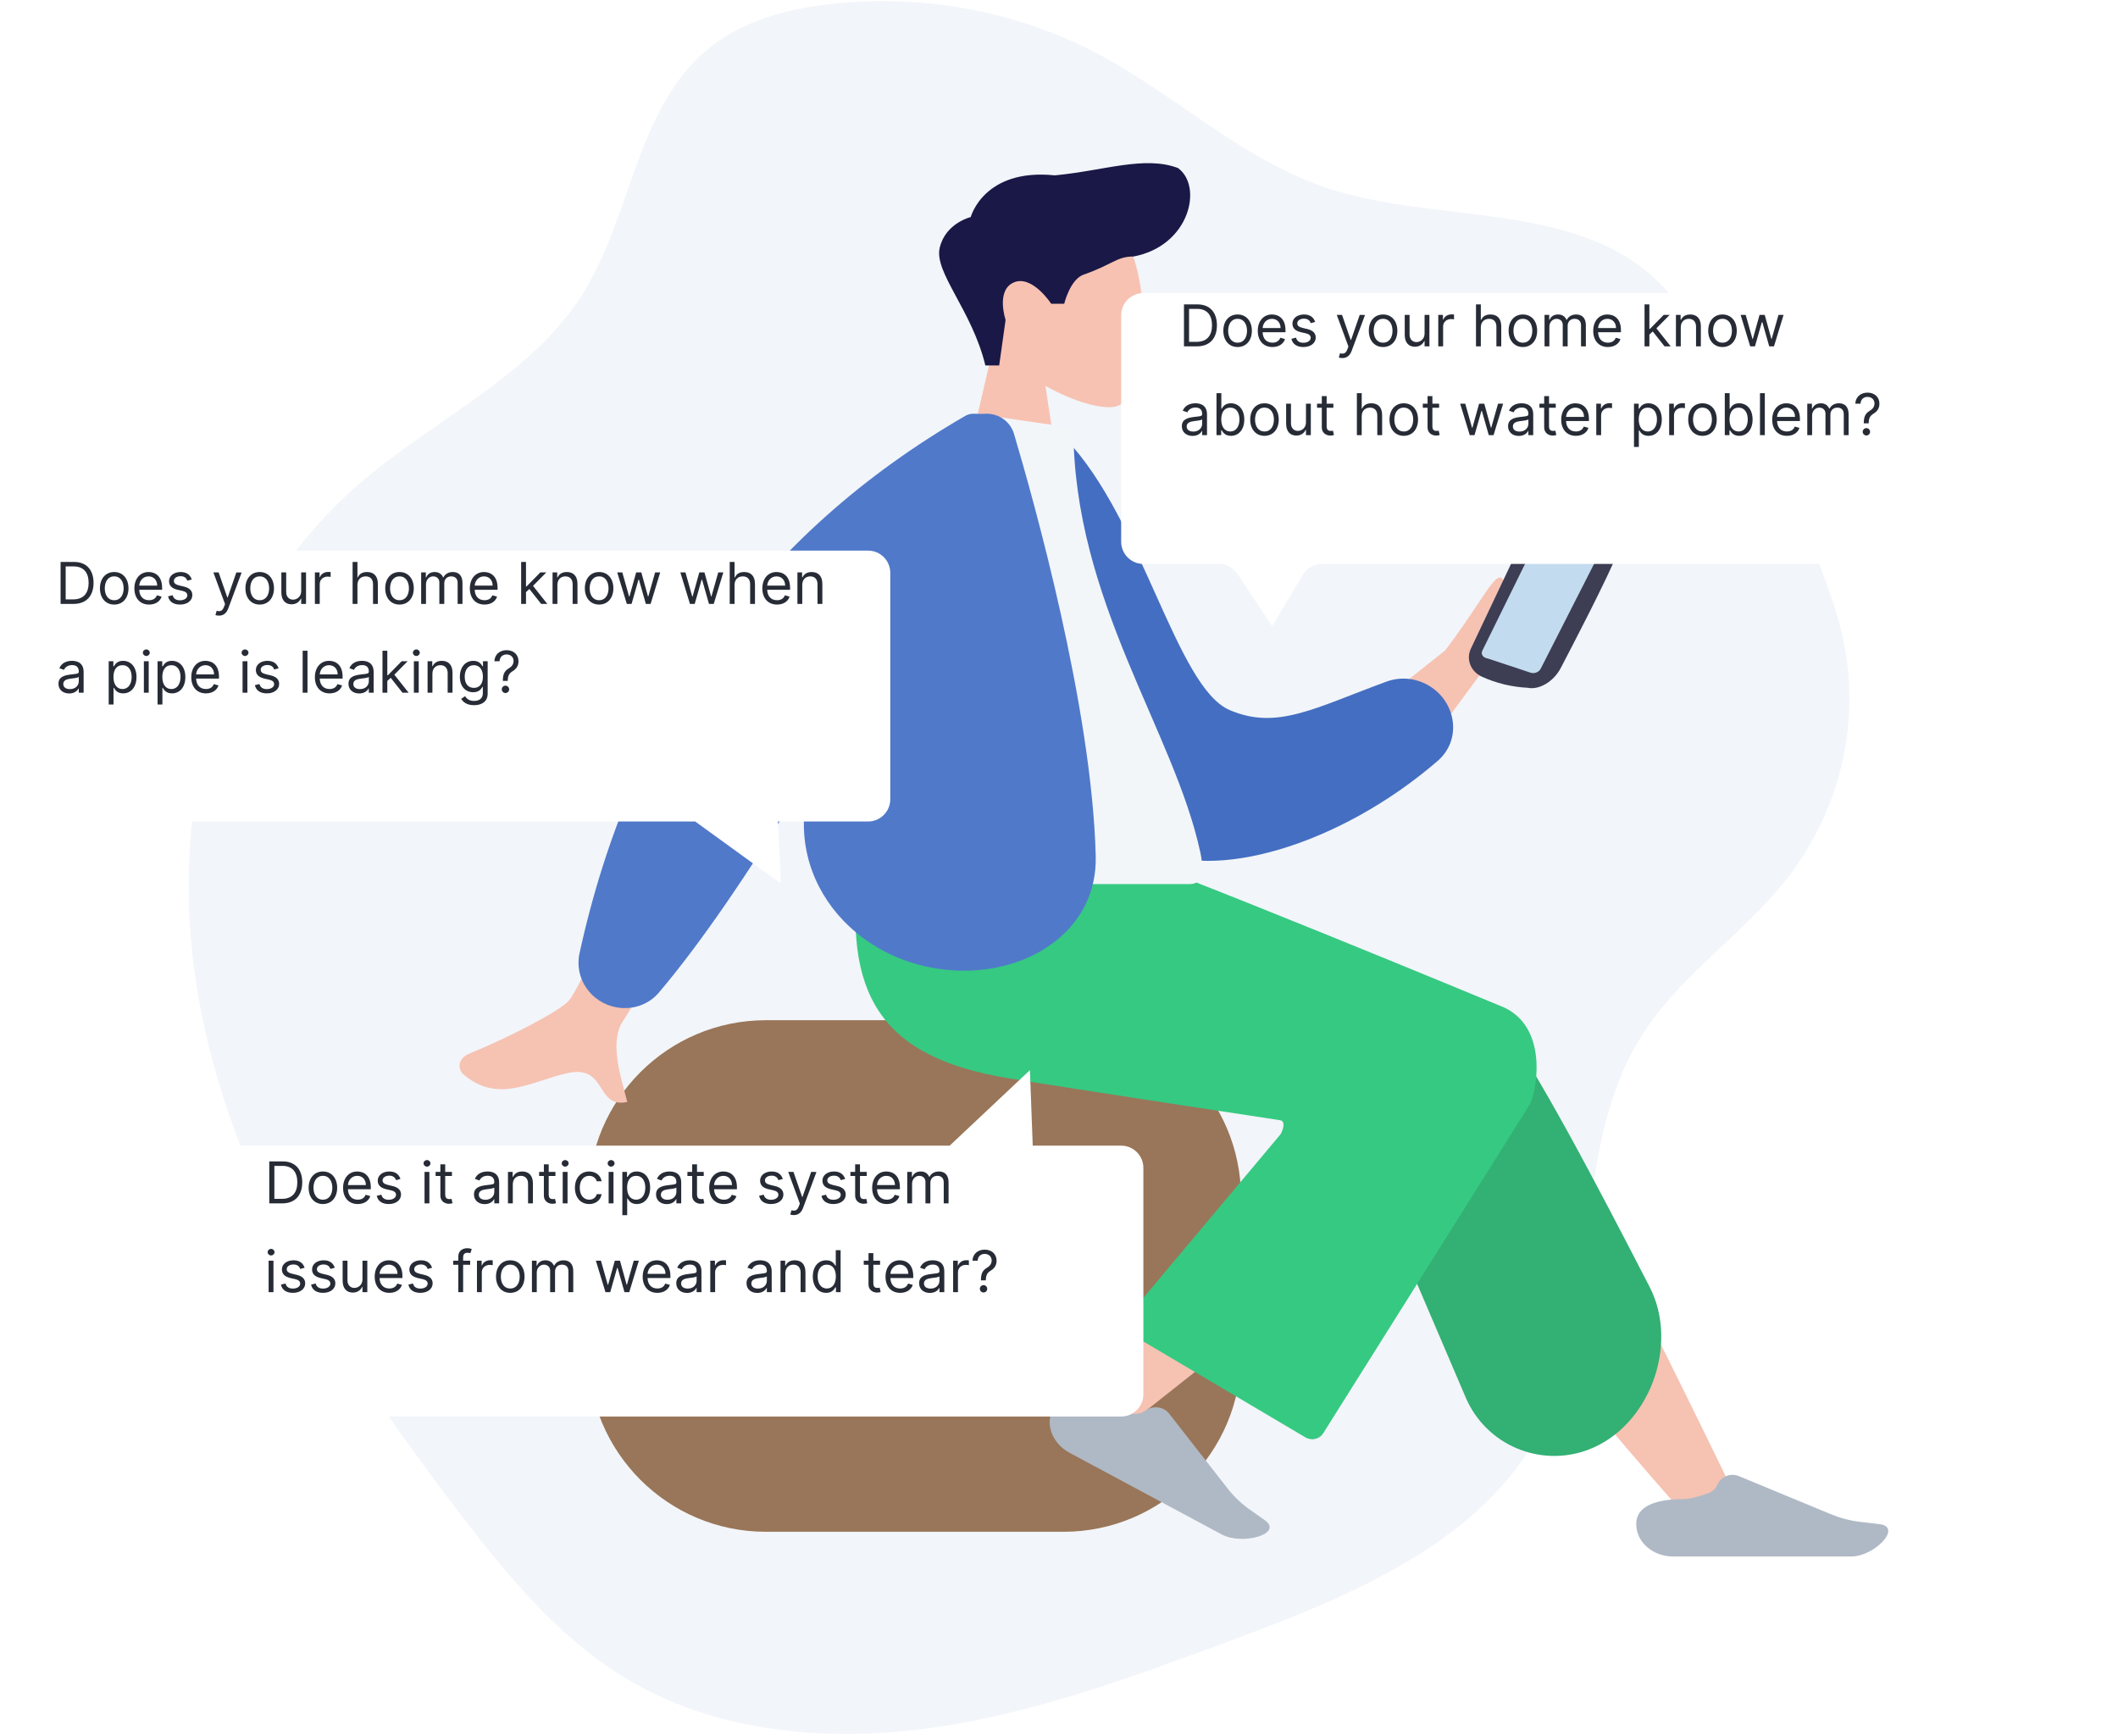 <svg width="477" height="391" viewBox="0 0 477 391" fill="none" xmlns="http://www.w3.org/2000/svg">
<g id="illustration">
<path id="Path" d="M414.215 140.3C416.897 150.15 417.222 160.42 415.168 170.39C413.113 180.37 408.729 189.81 402.322 198.04C392.756 210.12 379.12 219.14 370.627 231.85C352.272 259.3 362.125 296.77 345.289 325.04C331.216 348.69 302.062 360.31 274.991 370.28C253.734 378.1 232.264 385.98 209.731 389.13C187.198 392.28 162.965 390.28 143.44 379.41C127.338 370.48 115.508 356.31 104.582 342.16C77.723 307.34 53.448 269.44 45.2 227.32C36.952 185.21 47.24 137.97 81.061 108.83C97.525 94.64 119.09 84.85 130.707 67.01C142.898 48.29 143.068 22.16 162.019 9.12C169.013 4.3 177.707 2.06 186.337 1C207.115 -1.48 228.203 2.28 246.506 11.73C265.074 21.38 280.316 36.71 300.542 42.88C326.721 50.87 360.318 44.73 377.717 68.38C391.693 87.4 408.008 118.15 414.215 140.3Z" fill="#F2F5F9"/>
<path id="Path_2" d="M132.5 269.75C132.5 247.66 150.409 229.75 172.5 229.75H239.5C261.591 229.75 279.5 247.66 279.5 269.75V304.96C279.5 327.05 261.591 344.96 239.5 344.96H172.5C150.409 344.96 132.5 327.05 132.5 304.96V269.75Z" fill="#997659"/>
<g id="people">
<path id="Path_3" fill-rule="evenodd" clip-rule="evenodd" d="M235.435 86.89C241.911 90.52 248.274 92.27 251.26 91.55C258.75 89.76 259.438 64.3 253.643 54.27C247.849 44.23 218.058 39.86 216.557 59.74C216.036 66.64 219.154 72.8 223.762 77.83L215.5 113.61H239.5L235.435 86.89Z" fill="#F7C2B2"/>
<path id="Path_4" fill-rule="evenodd" clip-rule="evenodd" d="M221.918 82.3C218.906 69.85 210.325 61.36 211.635 55.8C212.946 50.23 218.621 48.88 218.621 48.88C218.621 48.88 221.557 37.84 237.556 39.49C248.599 38.46 257.72 34.99 265.297 37.84C270.977 41.97 267.943 55.34 255.323 57.76C251.446 57.76 250.546 59.59 244.076 61.83C240.996 62.89 239.67 68.41 239.67 68.41H236.746C236.746 68.41 232.489 61.86 228.351 63.59C224.213 65.33 226.47 72.04 226.47 72.04L225.029 82.3H221.918Z" fill="#191847"/>
<path id="Path_5" fill-rule="evenodd" clip-rule="evenodd" d="M378.659 340.31C358.943 317.94 345.603 301.36 338.638 290.56C326.713 272.07 316.953 255.62 313.873 249.34C306.528 234.35 330.782 227.33 336.271 234.32C344.579 244.9 362.322 278.19 389.5 334.2L378.659 340.31Z" fill="#F6C2B2"/>
<path id="Path_6" fill-rule="evenodd" clip-rule="evenodd" d="M357.693 326.48C346.825 330.58 334.658 325.39 330.092 314.71L301.565 247.99C293.717 232.35 331.616 222.07 337.383 229.35C345.446 239.52 360.344 268.16 371.514 289.81C378.252 302.87 371.446 321.3 357.693 326.48Z" fill="#33B074"/>
<path id="Path_7" fill-rule="evenodd" clip-rule="evenodd" d="M240.533 316.6C247.681 306.91 273.679 274.32 287.839 260.84C291.908 256.96 295.879 253.24 299.634 249.78C310.796 239.47 333.024 256.79 321.882 266.17C294.135 289.54 253.651 321.09 250.269 323.9C245.528 327.84 236.041 322.69 240.533 316.6Z" fill="#F6C2B2"/>
<path id="Path_8" fill-rule="evenodd" clip-rule="evenodd" d="M249.535 316.89C245.527 314.74 240.211 312.87 237.565 316.59C237.505 316.67 237.45 316.76 237.399 316.84C235.096 320.54 237.015 325.1 240.861 327.16C249.82 331.97 265.611 340.44 275.134 345.55C279.871 348.09 289.176 345.37 284.804 342.32C283.419 341.35 282.21 340.49 281.232 339.79C279.418 338.49 277.826 336.94 276.474 335.21L263.294 318.34C262.054 316.75 259.656 316.46 257.94 317.69C257.162 318.24 256.2 318.51 255.253 318.38C253.637 318.17 251.073 317.71 249.535 316.89Z" fill="#AFB9C5"/>
<path id="Path_9" fill-rule="evenodd" clip-rule="evenodd" d="M379.037 337.6C374.387 337.6 368.5 338.55 368.5 343.2C368.5 347.49 372.489 350.53 376.778 350.53C387.148 350.53 405.808 350.53 416.873 350.53C422.208 350.53 428.565 343.84 423.265 343.24C421.53 343.04 420.01 342.86 418.78 342.71C416.53 342.43 414.335 341.83 412.24 340.96L391.62 332.42C389.74 331.64 387.582 332.5 386.757 334.37C386.375 335.23 385.686 335.91 384.804 336.24C383.288 336.8 380.816 337.6 379.037 337.6Z" fill="#AFB9C5"/>
<path id="Path_10" fill-rule="evenodd" clip-rule="evenodd" d="M288.514 252.33C288.416 252.29 288.317 252.27 288.212 252.26C285.339 251.82 242.098 245.27 227.081 242.81C198.346 238.1 189.423 223.99 193.66 193.55C193.864 192.09 195.125 191.01 196.602 191.01H248.039C248.301 191.01 248.519 191.03 248.771 191.1C260.692 194.52 337.505 226.36 338.654 226.84C338.691 226.85 338.686 226.85 338.722 226.87C348.189 231.28 346.418 244.2 344.68 248.46C344.584 248.69 306.213 309.72 298.02 322.75C297.155 324.13 295.378 324.52 293.979 323.69L255.037 300.64C253.443 299.7 253.076 297.55 254.266 296.13L288.245 255.62C288.378 255.46 288.495 255.29 288.581 255.1C288.887 254.43 289.527 252.76 288.514 252.33Z" fill="#36C982"/>
<path id="Shape" fill-rule="evenodd" clip-rule="evenodd" d="M335.582 148.85L313.225 179.19L300.806 166.07L325.496 146.46C328.498 142.49 330.831 138.99 332.655 136.26C335.579 131.87 337.195 129.44 338.165 130.19C339.48 131.19 338.903 132.7 338.372 134.08C337.948 135.19 337.552 136.22 338.165 136.87C339.057 137.81 341.366 136.58 344.295 135.01C345.904 134.15 347.699 133.19 349.55 132.43C354.772 130.3 354.045 133.03 353.164 134.55C348.835 139.38 342.975 144.15 335.582 148.85ZM173.5 173.13L153.008 169.35C139.111 203.39 130.826 222.04 128.152 225.3C126.192 227.7 114.103 233.87 105.92 237.17C102.635 238.49 103.341 241.07 104.304 241.89C110.38 247.1 116.029 245.27 122.178 243.29C123.959 242.71 125.781 242.12 127.667 241.69C132.55 240.56 134.036 242.89 135.44 245.1C136.684 247.05 137.863 248.9 141.279 248.16C141.124 247.54 140.933 246.84 140.727 246.09C139.395 241.22 137.431 234.04 140.345 229.87C141.84 227.73 152.892 208.82 173.5 173.13Z" fill="#F6C2B2"/>
<path id="Path_11" d="M331.259 146.08C330.71 147.23 330.667 148.54 331.138 149.72C331.609 150.9 332.558 151.87 333.783 152.41C336.993 153.87 340.489 154.71 344.062 154.89C346.491 155.41 349.831 153.66 351.54 150.36C353.248 147.05 361.792 130.91 365.305 122.27C365.571 121.64 365.697 120.98 365.676 120.31C365.655 119.64 365.488 118.98 365.184 118.37C364.88 117.77 364.445 117.22 363.908 116.78C363.37 116.33 362.74 115.99 362.056 115.78L351.684 113.69C350.456 113.34 349.128 113.42 347.955 113.91C346.783 114.41 345.848 115.29 345.331 116.38L331.259 146.08Z" fill="#3D3D54"/>
<path id="Path_12" d="M362.273 120.57L346.964 150.64C346.763 150.99 346.44 151.27 346.046 151.43C345.651 151.59 345.211 151.62 344.796 151.52L335.331 148.38C334.97 148.26 334.575 148.21 334.259 148C334.101 147.9 333.971 147.77 333.877 147.61C333.783 147.45 333.729 147.28 333.719 147.1C333.708 146.92 333.742 146.74 333.817 146.58L348.167 117.42C348.367 117.07 348.691 116.79 349.085 116.63C349.479 116.47 349.92 116.44 350.335 116.54L361.336 118.92C361.526 118.95 361.706 119.03 361.863 119.13C362.019 119.24 362.147 119.37 362.237 119.53C362.327 119.69 362.377 119.87 362.384 120.05C362.39 120.23 362.352 120.41 362.273 120.57Z" fill="#C3DBEE"/>
<path id="Path_13" fill-rule="evenodd" clip-rule="evenodd" d="M229.106 103.68C229.109 100.46 231.517 97.75 234.708 97.24C236.691 96.93 238.717 97.49 240.091 98.93C257.311 116.98 264.874 154.72 276.914 159.9C287.625 164.5 296.045 159.43 312.286 153.49C315.754 152.22 319.593 152.8 322.574 154.91C328.144 158.86 329.009 166.85 323.778 171.36C301.525 190.57 272.859 198.68 259.16 190.99C235.638 177.78 229.081 132.73 229.106 103.68Z" fill="#446EC1"/>
<path id="Path_14" fill-rule="evenodd" clip-rule="evenodd" d="M191.5 199.09C191.5 199.09 243.508 199.09 268.011 199.09C271.508 199.09 270.849 194.4 270.343 192.03C264.511 164.71 241.741 135.27 241.741 96.38L219.672 93.17C201.417 120.44 195.105 154.03 191.5 199.09Z" fill="#F2F6F9"/>
<path id="Path_15" fill-rule="evenodd" clip-rule="evenodd" d="M219.222 93.17C218.584 93.17 217.953 93.34 217.401 93.65C171.291 120.34 142.329 160.68 130.516 214.67C129.275 220.35 133.107 225.81 138.82 226.85C142.38 227.5 146.039 226.3 148.379 223.54C157.579 212.69 168.453 196.91 181.004 176.19C181.419 175.51 182.521 175.99 182.303 176.76C176.026 198.93 194.094 218.6 217.131 218.6C233.044 218.6 247.168 208.69 246.771 192.78C245.936 159.31 232.728 112.37 228.37 97.72C227.556 94.98 225.046 93.17 222.193 93.17C222.047 93.17 221.902 93.17 221.758 93.18C220.92 93.24 220.062 93.17 219.222 93.17Z" fill="#5079CA"/>
</g>
<g id="text">
<g id="massage-3">
<g id="Path_16" filter="url(#filter0_d_0_826)">
<path d="M47.5 251C47.5 248.24 49.739 246 52.5 246H213.881L231.949 229L232.585 246H252.5C255.261 246 257.5 248.24 257.5 251V302C257.5 304.76 255.261 307 252.5 307H52.5C49.739 307 47.5 304.76 47.5 302V251Z" fill="white"/>
</g>
<path id="Shape_2" fill-rule="evenodd" clip-rule="evenodd" d="M96.942 261.99C96.942 262.39 96.591 262.73 96.166 262.73C95.742 262.73 95.391 262.39 95.391 261.99C95.391 261.58 95.742 261.25 96.166 261.25C96.591 261.25 96.942 261.58 96.942 261.99ZM63.562 271C66.443 271 68.068 269.21 68.068 266.25C68.068 263.32 66.443 261.55 63.692 261.55H60.645V271H63.562ZM61.79 269.98V262.56H63.618C65.834 262.56 66.96 263.96 66.96 266.25C66.96 268.56 65.834 269.98 63.489 269.98H61.79ZM75.935 267.49C75.935 269.69 74.642 271.15 72.722 271.15C70.801 271.15 69.509 269.69 69.509 267.49C69.509 265.28 70.801 263.82 72.722 263.82C74.642 263.82 75.935 265.28 75.935 267.49ZM72.722 270.17C71.263 270.17 70.598 268.91 70.598 267.49C70.598 266.07 71.263 264.8 72.722 264.8C74.18 264.8 74.845 266.07 74.845 267.49C74.845 268.91 74.18 270.17 72.722 270.17ZM80.571 271.15C78.521 271.15 77.265 269.69 77.265 267.51C77.265 265.33 78.54 263.82 80.46 263.82C81.937 263.82 83.507 264.72 83.507 267.36V267.82H78.359C78.41 269.34 79.292 270.17 80.571 270.17C81.425 270.17 82.066 269.8 82.343 269.06L83.396 269.36C83.064 270.43 82.011 271.15 80.571 271.15ZM78.359 266.88C78.433 265.78 79.214 264.8 80.46 264.8C81.642 264.8 82.399 265.68 82.399 266.88H78.359ZM87.676 263.82C89.079 263.82 89.845 264.49 90.187 265.5L89.208 265.77C89.019 265.28 88.627 264.76 87.676 264.76C86.808 264.76 86.161 265.2 86.161 265.81C86.161 266.36 86.54 266.64 87.38 266.85L88.433 267.1C89.698 267.41 90.316 268.04 90.316 269.02C90.316 270.25 89.194 271.15 87.546 271.15C86.097 271.15 85.104 270.51 84.85 269.3L85.884 269.04C86.078 269.8 86.637 270.19 87.528 270.19C88.543 270.19 89.19 269.69 89.19 269.08C89.19 268.59 88.853 268.25 88.137 268.08L86.955 267.81C85.653 267.5 85.072 266.85 85.072 265.87C85.072 264.67 86.18 263.82 87.676 263.82ZM95.612 271H96.702V263.91H95.612V271ZM101.781 263.91H100.267V262.21H99.177V263.91H98.106V264.83H99.177V269.26C99.177 270.5 100.175 271.09 101.098 271.09C101.504 271.09 101.763 271.02 101.91 270.96L101.689 269.98L101.657 269.987C101.564 270.008 101.423 270.04 101.209 270.04C100.729 270.04 100.267 269.89 100.267 268.97V264.83H101.781V263.91ZM111.268 270.04C111.046 270.5 110.4 271.17 109.163 271.17C107.815 271.17 106.744 270.37 106.744 268.99C106.744 267.36 108.18 267.07 109.495 266.9C109.718 266.871 109.919 266.848 110.099 266.827L110.099 266.827C110.957 266.73 111.323 266.688 111.323 266.25V266.22C111.323 265.31 110.829 264.78 109.828 264.78C108.789 264.78 108.221 265.33 107.981 265.85L106.947 265.48C107.501 264.19 108.72 263.82 109.791 263.82C110.696 263.82 112.413 264.08 112.413 266.33V271H111.323V270.04H111.268ZM109.329 270.19C108.461 270.19 107.833 269.8 107.833 269.04C107.833 268.21 108.59 267.95 109.44 267.84L109.466 267.837C109.946 267.785 111.142 267.656 111.323 267.44V268.43C111.323 269.32 110.622 270.19 109.329 270.19ZM117.301 264.8C116.257 264.8 115.491 265.5 115.491 266.73V271H114.401V263.91H115.454V265.02H115.546C115.879 264.3 116.544 263.82 117.615 263.82C119.05 263.82 120.015 264.68 120.015 266.49V271H118.926V266.57C118.926 265.46 118.312 264.8 117.301 264.8ZM125.09 263.91H123.576V262.21H122.486V263.91H121.415V264.83H122.486V269.26C122.486 270.5 123.483 271.09 124.407 271.09C124.813 271.09 125.071 271.02 125.219 270.96L124.997 269.98L124.965 269.987C124.872 270.008 124.731 270.04 124.517 270.04C124.037 270.04 123.576 269.89 123.576 268.97V264.83H125.09V263.91ZM127.818 271H126.729V263.91H127.818V271ZM127.283 262.73C127.707 262.73 128.058 262.39 128.058 261.99C128.058 261.58 127.707 261.25 127.283 261.25C126.858 261.25 126.507 261.58 126.507 261.99C126.507 262.39 126.858 262.73 127.283 262.73ZM135.483 268.93C135.298 270.19 134.264 271.15 132.694 271.15C130.7 271.15 129.481 269.62 129.481 267.49C129.481 265.33 130.755 263.82 132.676 263.82C134.172 263.82 135.298 264.7 135.483 266.03H134.393C134.227 265.39 133.654 264.8 132.694 264.8C131.42 264.8 130.571 265.85 130.571 267.45C130.571 269.1 131.402 270.17 132.694 270.17C133.544 270.17 134.19 269.71 134.393 268.93H135.483ZM137.075 271H138.165V263.91H137.075V271ZM138.405 261.99C138.405 262.39 138.054 262.73 137.629 262.73C137.205 262.73 136.854 262.39 136.854 261.99C136.854 261.58 137.205 261.25 137.629 261.25C138.054 261.25 138.405 261.58 138.405 261.99ZM140.16 273.66H141.25V269.91H141.342L141.371 269.958C141.62 270.366 142.098 271.15 143.41 271.15C145.183 271.15 146.42 269.73 146.42 267.47C146.42 265.24 145.183 263.82 143.392 263.82C142.107 263.82 141.648 264.552 141.397 264.953C141.377 264.984 141.359 265.013 141.342 265.04H141.213V263.91H140.16V273.66ZM143.263 264.8C141.933 264.8 141.231 265.87 141.231 267.45C141.231 269.06 141.951 270.17 143.263 270.17C144.629 270.17 145.331 268.97 145.331 267.45C145.331 265.96 144.647 264.8 143.263 264.8ZM150.169 271.17C151.406 271.17 152.052 270.5 152.274 270.04H152.329V271H153.419V266.33C153.419 264.08 151.701 263.82 150.797 263.82C149.726 263.82 148.507 264.19 147.953 265.48L148.987 265.85C149.227 265.33 149.795 264.78 150.834 264.78C151.835 264.78 152.329 265.31 152.329 266.22V266.25C152.329 266.688 151.963 266.73 151.105 266.827L151.105 266.827C150.925 266.848 150.724 266.871 150.501 266.9C149.185 267.07 147.75 267.36 147.75 268.99C147.75 270.37 148.821 271.17 150.169 271.17ZM148.839 269.04C148.839 269.8 149.467 270.19 150.335 270.19C151.628 270.19 152.329 269.32 152.329 268.43V267.44C152.149 267.656 150.956 267.785 150.474 267.837L150.446 267.84C149.596 267.95 148.839 268.21 148.839 269.04ZM158.491 263.91H156.977V262.21H155.887V263.91H154.816V264.83H155.887V269.26C155.887 270.5 156.885 271.09 157.808 271.09C158.214 271.09 158.473 271.02 158.62 270.96L158.399 269.98L158.365 269.988C158.271 270.009 158.132 270.04 157.919 270.04C157.439 270.04 156.977 269.89 156.977 268.97V264.83H158.491V263.91ZM163.027 271.15C160.977 271.15 159.721 269.69 159.721 267.51C159.721 265.33 160.996 263.82 162.916 263.82C164.393 263.82 165.963 264.72 165.963 267.36V267.82H160.816C160.866 269.34 161.748 270.17 163.027 270.17C163.881 270.17 164.523 269.8 164.8 269.06L165.852 269.36C165.52 270.43 164.467 271.15 163.027 271.15ZM160.816 266.88C160.889 265.78 161.67 264.8 162.916 264.8C164.098 264.8 164.855 265.68 164.855 266.88H160.816ZM173.788 263.82C175.191 263.82 175.958 264.49 176.299 265.5L175.32 265.77C175.131 265.28 174.739 264.76 173.788 264.76C172.92 264.76 172.274 265.2 172.274 265.81C172.274 266.36 172.652 266.64 173.492 266.85L174.545 267.1C175.81 267.41 176.428 268.04 176.428 269.02C176.428 270.25 175.307 271.15 173.659 271.15C172.209 271.15 171.216 270.51 170.963 269.3L171.997 269.04C172.191 269.8 172.749 270.19 173.64 270.19C174.656 270.19 175.302 269.69 175.302 269.08C175.302 268.59 174.965 268.25 174.249 268.08L173.068 267.81C171.766 267.5 171.184 266.85 171.184 265.87C171.184 264.67 172.292 263.82 173.788 263.82ZM178.77 273.64C179.753 273.64 180.451 273.12 180.857 272.03L183.876 263.93L182.685 263.91L180.728 269.56H180.654L178.696 263.91H177.514L180.137 271.04L179.934 271.59C179.546 272.65 179.047 272.75 178.253 272.55L177.976 273.51C178.087 273.57 178.401 273.64 178.77 273.64ZM187.829 263.82C189.232 263.82 189.999 264.49 190.34 265.5L189.362 265.77C189.172 265.28 188.78 264.76 187.829 264.76C186.961 264.76 186.315 265.2 186.315 265.81C186.315 266.36 186.693 266.64 187.533 266.85L188.586 267.1C189.851 267.41 190.469 268.04 190.469 269.02C190.469 270.25 189.348 271.15 187.7 271.15C186.25 271.15 185.257 270.51 185.004 269.3L186.038 269.04C186.232 269.8 186.79 270.19 187.681 270.19C188.697 270.19 189.343 269.69 189.343 269.08C189.343 268.59 189.006 268.25 188.29 268.08L187.109 267.81C185.807 267.5 185.225 266.85 185.225 265.87C185.225 264.67 186.333 263.82 187.829 263.82ZM195.193 263.91H193.679V262.21H192.59V263.91H191.519V264.83H192.59V269.26C192.59 270.5 193.587 271.09 194.51 271.09C194.916 271.09 195.175 271.02 195.323 270.96L195.101 269.98L195.069 269.987C194.976 270.008 194.835 270.04 194.621 270.04C194.141 270.04 193.679 269.89 193.679 268.97V264.83H195.193V263.91ZM202.554 269.36C202.222 270.43 201.169 271.15 199.729 271.15C197.679 271.15 196.424 269.69 196.424 267.51C196.424 265.33 197.698 263.82 199.618 263.82C201.095 263.82 202.665 264.72 202.665 267.36V267.82H197.518C197.568 269.34 198.45 270.17 199.729 270.17C200.583 270.17 201.225 269.8 201.502 269.06L202.554 269.36ZM197.518 266.88C197.592 265.78 198.372 264.8 199.618 264.8C200.8 264.8 201.557 265.68 201.557 266.88H197.518ZM205.412 271H204.322V263.91H205.375V265.02H205.467C205.763 264.26 206.446 263.82 207.369 263.82C208.302 263.82 208.92 264.26 209.271 265.02H209.345C209.71 264.28 210.453 263.82 211.469 263.82C212.734 263.82 213.629 264.59 213.629 266.25V271H212.54V266.25C212.54 265.21 211.875 264.8 211.099 264.8C210.102 264.8 209.53 265.47 209.53 266.38V271H208.422V266.14C208.422 265.34 207.845 264.8 207.018 264.8C206.169 264.8 205.412 265.53 205.412 266.57V271ZM60.497 291H61.587V283.91H60.497V291ZM61.827 281.99C61.827 282.39 61.476 282.73 61.051 282.73C60.626 282.73 60.276 282.39 60.276 281.99C60.276 281.58 60.626 281.25 61.051 281.25C61.476 281.25 61.827 281.58 61.827 281.99ZM68.605 285.5C68.263 284.49 67.497 283.82 66.093 283.82C64.598 283.82 63.49 284.67 63.49 285.87C63.49 286.85 64.071 287.5 65.373 287.81L66.555 288.08C67.271 288.25 67.608 288.59 67.608 289.08C67.608 289.69 66.961 290.19 65.946 290.19C65.055 290.19 64.496 289.8 64.302 289.04L63.268 289.3C63.522 290.51 64.515 291.15 65.964 291.15C67.612 291.15 68.734 290.25 68.734 289.02C68.734 288.04 68.116 287.41 66.851 287.1L65.798 286.85C64.958 286.64 64.579 286.36 64.579 285.81C64.579 285.2 65.226 284.76 66.093 284.76C67.044 284.76 67.437 285.28 67.626 285.77L68.605 285.5ZM72.885 283.82C74.289 283.82 75.055 284.49 75.397 285.5L74.418 285.77C74.229 285.28 73.836 284.76 72.885 284.76C72.018 284.76 71.371 285.2 71.371 285.81C71.371 286.36 71.75 286.64 72.59 286.85L73.643 287.1C74.907 287.41 75.526 288.04 75.526 289.02C75.526 290.25 74.404 291.15 72.756 291.15C71.307 291.15 70.314 290.51 70.06 289.3L71.094 289.04C71.288 289.8 71.847 290.19 72.738 290.19C73.753 290.19 74.4 289.69 74.4 289.08C74.4 288.59 74.063 288.25 73.347 288.08L72.165 287.81C70.863 287.5 70.282 286.85 70.282 285.87C70.282 284.67 71.39 283.82 72.885 283.82ZM81.635 288.1C81.635 289.43 80.619 290.04 79.807 290.04C78.902 290.04 78.256 289.38 78.256 288.34V283.91H77.166V288.41C77.166 290.22 78.126 291.09 79.456 291.09C80.527 291.09 81.229 290.52 81.561 289.8H81.635V291H82.724V283.91H81.635V288.1ZM90.518 289.36C90.186 290.43 89.133 291.15 87.693 291.15C85.643 291.15 84.387 289.69 84.387 287.51C84.387 285.33 85.662 283.82 87.582 283.82C89.059 283.82 90.629 284.72 90.629 287.36V287.82H85.482C85.532 289.34 86.414 290.17 87.693 290.17C88.547 290.17 89.189 289.8 89.466 289.06L90.518 289.36ZM85.482 286.88C85.555 285.78 86.336 284.8 87.582 284.8C88.764 284.8 89.521 285.68 89.521 286.88H85.482ZM94.798 283.82C96.201 283.82 96.967 284.49 97.309 285.5L96.33 285.77C96.141 285.28 95.749 284.76 94.798 284.76C93.93 284.76 93.283 285.2 93.283 285.81C93.283 286.36 93.662 286.64 94.502 286.85L95.555 287.1C96.82 287.41 97.438 288.04 97.438 289.02C97.438 290.25 96.316 291.15 94.668 291.15C93.219 291.15 92.226 290.51 91.972 289.3L93.006 289.04C93.2 289.8 93.759 290.19 94.65 290.19C95.665 290.19 96.312 289.69 96.312 289.08C96.312 288.59 95.975 288.25 95.259 288.08L94.077 287.81C92.776 287.5 92.194 286.85 92.194 285.87C92.194 284.67 93.302 283.82 94.798 283.82ZM105.892 283.91H104.304V283.19C104.304 282.49 104.6 282.12 105.32 282.12C105.625 282.12 105.807 282.186 105.919 282.226L105.929 282.23L106.243 281.29C106.077 281.21 105.744 281.1 105.209 281.1C104.193 281.1 103.215 281.71 103.215 282.93V283.91H102.07V284.83H103.215V291H104.304V284.83H105.892V283.91ZM108.509 291H107.419V283.91H108.472V284.98H108.545C108.804 284.28 109.543 283.8 110.392 283.8C110.554 283.8 110.84 283.81 110.964 283.82V284.92C110.951 284.918 110.932 284.915 110.907 284.911C110.787 284.891 110.541 284.85 110.3 284.85C109.266 284.85 108.509 285.55 108.509 286.51V291ZM114.921 291.15C116.841 291.15 118.134 289.69 118.134 287.49C118.134 285.28 116.841 283.82 114.921 283.82C113 283.82 111.708 285.28 111.708 287.49C111.708 289.69 113 291.15 114.921 291.15ZM112.797 287.49C112.797 288.91 113.462 290.17 114.921 290.17C116.38 290.17 117.044 288.91 117.044 287.49C117.044 286.07 116.38 284.8 114.921 284.8C113.462 284.8 112.797 286.07 112.797 287.49ZM119.797 291H120.886V286.57C120.886 285.53 121.644 284.8 122.493 284.8C123.319 284.8 123.896 285.34 123.896 286.14V291H125.004V286.38C125.004 285.47 125.577 284.8 126.574 284.8C127.35 284.8 128.014 285.21 128.014 286.25V291H129.104V286.25C129.104 284.59 128.208 283.82 126.943 283.82C125.928 283.82 125.184 284.28 124.82 285.02H124.746C124.395 284.26 123.776 283.82 122.844 283.82C121.921 283.82 121.237 284.26 120.942 285.02H120.85V283.91H119.797V291ZM137.43 291H136.359L134.198 283.91H135.343L136.876 289.34H136.949L138.464 283.91H139.627L141.123 289.32H141.197L142.729 283.91H143.874L141.714 291H140.643L139.092 285.55H138.981L137.43 291ZM148.046 291.15C149.487 291.15 150.539 290.43 150.872 289.36L149.819 289.06C149.542 289.8 148.9 290.17 148.046 290.17C146.768 290.17 145.886 289.34 145.835 287.82H150.982V287.36C150.982 284.72 149.413 283.82 147.936 283.82C146.015 283.82 144.741 285.33 144.741 287.51C144.741 289.69 145.997 291.15 148.046 291.15ZM147.936 284.8C146.689 284.8 145.909 285.78 145.835 286.88H149.874C149.874 285.68 149.117 284.8 147.936 284.8ZM154.726 291.17C155.964 291.17 156.61 290.5 156.831 290.04H156.887V291H157.976V286.33C157.976 284.08 156.259 283.82 155.354 283.82C154.283 283.82 153.064 284.19 152.51 285.48L153.545 285.85C153.785 285.33 154.352 284.78 155.391 284.78C156.393 284.78 156.887 285.31 156.887 286.22V286.25C156.887 286.688 156.52 286.73 155.663 286.827L155.663 286.827L155.662 286.827C155.483 286.848 155.282 286.871 155.059 286.9C153.743 287.07 152.307 287.36 152.307 288.99C152.307 290.37 153.378 291.17 154.726 291.17ZM153.397 289.04C153.397 289.8 154.025 290.19 154.893 290.19C156.185 290.19 156.887 289.32 156.887 288.43V287.44C156.705 287.656 155.509 287.785 155.029 287.837L155.003 287.84C154.154 287.95 153.397 288.21 153.397 289.04ZM159.965 291H161.054V286.51C161.054 285.55 161.812 284.85 162.846 284.85C163.086 284.85 163.333 284.891 163.453 284.911C163.478 284.915 163.497 284.918 163.51 284.92V283.82C163.386 283.81 163.1 283.8 162.938 283.8C162.089 283.8 161.35 284.28 161.091 284.98H161.017V283.91H159.965V291ZM172.65 290.04C172.428 290.5 171.782 291.17 170.545 291.17C169.197 291.17 168.126 290.37 168.126 288.99C168.126 287.36 169.561 287.07 170.877 286.9C171.101 286.871 171.301 286.848 171.481 286.827C172.339 286.73 172.705 286.688 172.705 286.25V286.22C172.705 285.31 172.211 284.78 171.21 284.78C170.171 284.78 169.603 285.33 169.363 285.85L168.329 285.48C168.883 284.19 170.102 283.82 171.173 283.82C172.077 283.82 173.795 284.08 173.795 286.33V291H172.705V290.04H172.65ZM170.711 290.19C169.843 290.19 169.215 289.8 169.215 289.04C169.215 288.21 169.972 287.95 170.822 287.84L170.85 287.837C171.332 287.785 172.525 287.656 172.705 287.44V288.43C172.705 289.32 172.004 290.19 170.711 290.19ZM178.682 284.8C177.639 284.8 176.873 285.5 176.873 286.73V291H175.783V283.91H176.836V285.02H176.928C177.261 284.3 177.925 283.82 178.996 283.82C180.432 283.82 181.397 284.68 181.397 286.49V291H180.307V286.57C180.307 285.46 179.693 284.8 178.682 284.8ZM186.065 291.15C187.376 291.15 187.853 290.369 188.103 289.96L188.134 289.91H188.263V291H189.315V281.55H188.226V285.04H188.134C188.116 285.013 188.098 284.983 188.078 284.951C187.826 284.55 187.367 283.82 186.084 283.82C184.293 283.82 183.055 285.24 183.055 287.47C183.055 289.73 184.293 291.15 186.065 291.15ZM184.145 287.45C184.145 288.97 184.847 290.17 186.213 290.17C187.524 290.17 188.244 289.06 188.244 287.45C188.244 285.87 187.543 284.8 186.213 284.8C184.828 284.8 184.145 285.96 184.145 287.45ZM198.202 283.91H196.688V282.21H195.598V283.91H194.527V284.83H195.598V289.26C195.598 290.5 196.596 291.09 197.519 291.09C197.925 291.09 198.184 291.02 198.331 290.96L198.11 289.98L198.076 289.988C197.982 290.009 197.843 290.04 197.63 290.04C197.15 290.04 196.688 289.89 196.688 288.97V284.83H198.202V283.91ZM205.563 289.36C205.231 290.43 204.178 291.15 202.738 291.15C200.688 291.15 199.432 289.69 199.432 287.51C199.432 285.33 200.706 283.82 202.627 283.82C204.104 283.82 205.674 284.72 205.674 287.36V287.82H200.526C200.577 289.34 201.459 290.17 202.738 290.17C203.592 290.17 204.233 289.8 204.51 289.06L205.563 289.36ZM200.526 286.88C200.6 285.78 201.381 284.8 202.627 284.8C203.809 284.8 204.566 285.68 204.566 286.88H200.526ZM211.523 290.04C211.301 290.5 210.655 291.17 209.418 291.17C208.07 291.17 206.999 290.37 206.999 288.99C206.999 287.36 208.434 287.07 209.75 286.9C209.974 286.871 210.174 286.848 210.354 286.827C211.212 286.73 211.578 286.688 211.578 286.25V286.22C211.578 285.31 211.084 284.78 210.083 284.78C209.044 284.78 208.476 285.33 208.236 285.85L207.202 285.48C207.756 284.19 208.975 283.82 210.046 283.82C210.95 283.82 212.668 284.08 212.668 286.33V291H211.578V290.04H211.523ZM209.584 290.19C208.716 290.19 208.088 289.8 208.088 289.04C208.088 288.21 208.845 287.95 209.695 287.84L209.723 287.837C210.205 287.785 211.398 287.656 211.578 287.44V288.43C211.578 289.32 210.877 290.19 209.584 290.19ZM215.746 291H214.656V283.91H215.709V284.98H215.783C216.041 284.28 216.78 283.8 217.629 283.8C217.791 283.8 218.077 283.81 218.202 283.82V284.92C218.189 284.918 218.169 284.915 218.143 284.911C218.022 284.891 217.776 284.85 217.537 284.85C216.503 284.85 215.746 285.55 215.746 286.51V291ZM220.915 288.34H222.023V288.29C222.042 287.14 222.337 286.64 223.15 286.13C223.962 285.64 224.442 284.93 224.442 283.91C224.442 282.47 223.39 281.42 221.765 281.42C220.269 281.42 219.082 282.34 219.013 283.91H220.176C220.246 282.82 221.007 282.38 221.765 282.38C222.632 282.38 223.334 282.95 223.334 283.85C223.334 284.59 222.914 285.11 222.374 285.44C221.469 285.99 220.929 286.53 220.915 288.29V288.34ZM222.337 290.24C222.337 290.7 221.963 291.07 221.506 291.07C221.049 291.07 220.675 290.7 220.675 290.24C220.675 289.79 221.049 289.41 221.506 289.41C221.963 289.41 222.337 289.79 222.337 290.24Z" fill="#262B35"/>
</g>
<g id="massage-1">
<g id="Path_17" filter="url(#filter1_d_0_826)">
<path d="M0.5 117C0.5 114.24 2.739 112 5.5 112H195.5C198.261 112 200.5 114.24 200.5 117V168C200.5 170.76 198.261 173 195.5 173H175.201L175.884 187L156.567 173H5.5C2.739 173 0.5 170.76 0.5 168V117Z" fill="white"/>
</g>
<path id="Shape_3" fill-rule="evenodd" clip-rule="evenodd" d="M21.068 131.25C21.068 134.21 19.443 136 16.562 136H13.645V126.55H16.692C19.443 126.55 21.068 128.32 21.068 131.25ZM14.79 127.56V134.98H16.489C18.834 134.98 19.96 133.56 19.96 131.25C19.96 128.96 18.834 127.56 16.618 127.56H14.79ZM25.722 136.15C27.642 136.15 28.935 134.69 28.935 132.49C28.935 130.28 27.642 128.82 25.722 128.82C23.801 128.82 22.509 130.28 22.509 132.49C22.509 134.69 23.801 136.15 25.722 136.15ZM23.598 132.49C23.598 133.91 24.263 135.17 25.722 135.17C27.18 135.17 27.845 133.91 27.845 132.49C27.845 131.07 27.18 129.8 25.722 129.8C24.263 129.8 23.598 131.07 23.598 132.49ZM30.265 132.51C30.265 134.69 31.521 136.15 33.571 136.15C35.011 136.15 36.064 135.43 36.396 134.36L35.343 134.06C35.066 134.8 34.425 135.17 33.571 135.17C32.292 135.17 31.41 134.34 31.359 132.82H36.507V132.36C36.507 129.72 34.937 128.82 33.46 128.82C31.54 128.82 30.265 130.33 30.265 132.51ZM33.46 129.8C32.214 129.8 31.433 130.78 31.359 131.88H35.399C35.399 130.68 34.642 129.8 33.46 129.8ZM43.187 130.5C42.845 129.49 42.079 128.82 40.676 128.82C39.18 128.82 38.072 129.67 38.072 130.87C38.072 131.85 38.653 132.5 39.955 132.81L41.137 133.08C41.853 133.25 42.19 133.59 42.19 134.08C42.19 134.69 41.543 135.19 40.528 135.19C39.637 135.19 39.078 134.8 38.884 134.04L37.85 134.3C38.104 135.51 39.097 136.15 40.546 136.15C42.194 136.15 43.316 135.25 43.316 134.02C43.316 133.04 42.698 132.41 41.433 132.1L40.38 131.85C39.54 131.64 39.161 131.36 39.161 130.81C39.161 130.2 39.808 129.76 40.676 129.76C41.627 129.76 42.019 130.28 42.208 130.77L43.187 130.5ZM51.401 137.03C50.994 138.12 50.297 138.64 49.314 138.64C48.945 138.64 48.631 138.57 48.52 138.51L48.797 137.55C49.591 137.75 50.09 137.65 50.477 136.59L50.681 136.04L48.058 128.91H49.24L51.198 134.56H51.271L53.229 128.91L54.42 128.93L51.401 137.03ZM58.488 136.15C60.409 136.15 61.701 134.69 61.701 132.49C61.701 130.28 60.409 128.82 58.488 128.82C56.568 128.82 55.275 130.28 55.275 132.49C55.275 134.69 56.568 136.15 58.488 136.15ZM56.365 132.49C56.365 133.91 57.029 135.17 58.488 135.17C59.947 135.17 60.612 133.91 60.612 132.49C60.612 131.07 59.947 129.8 58.488 129.8C57.029 129.8 56.365 131.07 56.365 132.49ZM67.833 133.1C67.833 134.43 66.817 135.04 66.005 135.04C65.1 135.04 64.454 134.38 64.454 133.34V128.91H63.364V133.41C63.364 135.22 64.325 136.09 65.654 136.09C66.725 136.09 67.427 135.52 67.759 134.8H67.833V136H68.923V128.91H67.833V133.1ZM72.008 136H70.918V128.91H71.971V129.98H72.044C72.303 129.28 73.042 128.8 73.891 128.8C74.053 128.8 74.339 128.81 74.464 128.82V129.92C74.451 129.918 74.431 129.915 74.405 129.911C74.284 129.891 74.038 129.85 73.799 129.85C72.765 129.85 72.008 130.55 72.008 131.51V136ZM80.501 131.73C80.501 130.5 81.29 129.8 82.366 129.8C83.391 129.8 84.009 130.44 84.009 131.57V136H85.099V131.49C85.099 129.67 84.129 128.82 82.68 128.82C81.562 128.82 80.925 129.28 80.593 130.02H80.501V126.55H79.411V136H80.501V131.73ZM93.186 132.49C93.186 134.69 91.893 136.15 89.973 136.15C88.052 136.15 86.759 134.69 86.759 132.49C86.759 130.28 88.052 128.82 89.973 128.82C91.893 128.82 93.186 130.28 93.186 132.49ZM89.973 135.17C88.514 135.17 87.849 133.91 87.849 132.49C87.849 131.07 88.514 129.8 89.973 129.8C91.431 129.8 92.096 131.07 92.096 132.49C92.096 133.91 91.431 135.17 89.973 135.17ZM95.938 136H94.849V128.91H95.901V130.02H95.994C96.289 129.26 96.972 128.82 97.896 128.82C98.828 128.82 99.447 129.26 99.798 130.02H99.871C100.236 129.28 100.979 128.82 101.995 128.82C103.26 128.82 104.156 129.59 104.156 131.25V136H103.066V131.25C103.066 130.21 102.401 129.8 101.626 129.8C100.629 129.8 100.056 130.47 100.056 131.38V136H98.948V131.14C98.948 130.34 98.371 129.8 97.545 129.8C96.695 129.8 95.938 130.53 95.938 131.57V136ZM109.121 136.15C110.561 136.15 111.613 135.43 111.946 134.36L110.893 134.06C110.616 134.8 109.975 135.17 109.121 135.17C107.842 135.17 106.96 134.34 106.909 132.82H112.057V132.36C112.057 129.72 110.487 128.82 109.01 128.82C107.089 128.82 105.815 130.33 105.815 132.51C105.815 134.69 107.071 136.15 109.121 136.15ZM109.01 129.8C107.763 129.8 106.983 130.78 106.909 131.88H110.949C110.949 130.68 110.192 129.8 109.01 129.8ZM117.37 136H118.46V133.35L119.221 132.64L121.876 136H123.261L120.043 131.94L123.039 128.91H121.691L118.589 132.07H118.46V126.55H117.37V136ZM127.341 129.8C126.297 129.8 125.531 130.5 125.531 131.73V136H124.441V128.91H125.494V130.02H125.586C125.919 129.3 126.584 128.82 127.655 128.82C129.09 128.82 130.055 129.68 130.055 131.49V136H128.966V131.57C128.966 130.46 128.352 129.8 127.341 129.8ZM134.927 136.15C136.847 136.15 138.14 134.69 138.14 132.49C138.14 130.28 136.847 128.82 134.927 128.82C133.006 128.82 131.714 130.28 131.714 132.49C131.714 134.69 133.006 136.15 134.927 136.15ZM132.803 132.49C132.803 133.91 133.468 135.17 134.927 135.17C136.385 135.17 137.05 133.91 137.05 132.49C137.05 131.07 136.385 129.8 134.927 129.8C133.468 129.8 132.803 131.07 132.803 132.49ZM141.168 136H142.239L143.79 130.55H143.901L145.452 136H146.523L148.684 128.91H147.539L146.006 134.32H145.932L144.437 128.91H143.273L141.759 134.34H141.685L140.153 128.91H139.008L141.168 136ZM156.458 136H155.387L153.226 128.91H154.371L155.904 134.34H155.978L157.492 128.91H158.655L160.151 134.32H160.225L161.758 128.91H162.903L160.742 136H159.671L158.12 130.55H158.009L156.458 136ZM165.432 131.73C165.432 130.5 166.222 129.8 167.297 129.8C168.322 129.8 168.941 130.44 168.941 131.57V136H170.03V131.49C170.03 129.67 169.061 128.82 167.611 128.82C166.494 128.82 165.857 129.28 165.525 130.02H165.432V126.55H164.343V136H165.432V131.73ZM177.822 134.36C177.489 135.43 176.437 136.15 174.997 136.15C172.947 136.15 171.691 134.69 171.691 132.51C171.691 130.33 172.965 128.82 174.886 128.82C176.363 128.82 177.933 129.72 177.933 132.36V132.82H172.785C172.836 134.34 173.718 135.17 174.997 135.17C175.851 135.17 176.492 134.8 176.769 134.06L177.822 134.36ZM172.785 131.88C172.859 130.78 173.639 129.8 174.886 129.8C176.068 129.8 176.825 130.68 176.825 131.88H172.785ZM182.489 129.8C181.446 129.8 180.679 130.5 180.679 131.73V136H179.59V128.91H180.642V130.02H180.735C181.067 129.3 181.732 128.82 182.803 128.82C184.239 128.82 185.204 129.68 185.204 131.49V136H184.114V131.57C184.114 130.46 183.5 129.8 182.489 129.8ZM15.584 156.17C16.821 156.17 17.467 155.5 17.689 155.04H17.744V156H18.834V151.33C18.834 149.08 17.116 148.82 16.212 148.82C15.141 148.82 13.922 149.19 13.368 150.48L14.402 150.85C14.642 150.33 15.21 149.78 16.249 149.78C17.25 149.78 17.744 150.31 17.744 151.22V151.25C17.744 151.688 17.378 151.73 16.52 151.827H16.52C16.34 151.848 16.14 151.871 15.916 151.9C14.6 152.07 13.165 152.36 13.165 153.99C13.165 155.37 14.236 156.17 15.584 156.17ZM14.254 154.04C14.254 154.8 14.882 155.19 15.75 155.19C17.043 155.19 17.744 154.32 17.744 153.43V152.44C17.564 152.656 16.371 152.785 15.889 152.837L15.861 152.84C15.011 152.95 14.254 153.21 14.254 154.04ZM24.479 158.66H25.568V154.91H25.66L25.689 154.958C25.938 155.366 26.416 156.15 27.729 156.15C29.501 156.15 30.739 154.73 30.739 152.47C30.739 150.24 29.501 148.82 27.71 148.82C26.424 148.82 25.966 149.552 25.715 149.953C25.695 149.984 25.677 150.013 25.66 150.04H25.531V148.91H24.479V158.66ZM27.581 149.8C26.251 149.8 25.55 150.87 25.55 152.45C25.55 154.06 26.27 155.17 27.581 155.17C28.947 155.17 29.649 153.97 29.649 152.45C29.649 150.96 28.966 149.8 27.581 149.8ZM32.4 156H33.49V148.91H32.4V156ZM33.73 146.99C33.73 147.39 33.379 147.73 32.954 147.73C32.53 147.73 32.179 147.39 32.179 146.99C32.179 146.58 32.53 146.25 32.954 146.25C33.379 146.25 33.73 146.58 33.73 146.99ZM35.485 158.66H36.575V154.91H36.667L36.696 154.958C36.945 155.366 37.423 156.15 38.735 156.15C40.508 156.15 41.745 154.73 41.745 152.47C41.745 150.24 40.508 148.82 38.717 148.82C37.431 148.82 36.973 149.552 36.722 149.953L36.722 149.954L36.721 149.954L36.696 149.994C36.686 150.01 36.676 150.025 36.667 150.04H36.538V148.91H35.485V158.66ZM38.588 149.8C37.258 149.8 36.556 150.87 36.556 152.45C36.556 154.06 37.277 155.17 38.588 155.17C39.954 155.17 40.656 153.97 40.656 152.45C40.656 150.96 39.973 149.8 38.588 149.8ZM46.38 156.15C47.821 156.15 48.873 155.43 49.206 154.36L48.153 154.06C47.876 154.8 47.234 155.17 46.38 155.17C45.102 155.17 44.22 154.34 44.169 152.82H49.316V152.36C49.316 149.72 47.747 148.82 46.27 148.82C44.349 148.82 43.075 150.33 43.075 152.51C43.075 154.69 44.331 156.15 46.38 156.15ZM46.27 149.8C45.023 149.8 44.243 150.78 44.169 151.88H48.208C48.208 150.68 47.451 149.8 46.27 149.8ZM54.63 156H55.719V148.91H54.63V156ZM55.96 146.99C55.96 147.39 55.609 147.73 55.184 147.73C54.759 147.73 54.408 147.39 54.408 146.99C54.408 146.58 54.759 146.25 55.184 146.25C55.609 146.25 55.96 146.58 55.96 146.99ZM62.738 150.5C62.396 149.49 61.63 148.82 60.226 148.82C58.731 148.82 57.623 149.67 57.623 150.87C57.623 151.85 58.204 152.5 59.506 152.81L60.688 153.08C61.403 153.25 61.741 153.59 61.741 154.08C61.741 154.69 61.094 155.19 60.079 155.19C59.188 155.19 58.629 154.8 58.435 154.04L57.401 154.3C57.655 155.51 58.647 156.15 60.097 156.15C61.745 156.15 62.867 155.25 62.867 154.02C62.867 153.04 62.248 152.41 60.983 152.1L59.931 151.85C59.091 151.64 58.712 151.36 58.712 150.81C58.712 150.2 59.358 149.76 60.226 149.76C61.177 149.76 61.57 150.28 61.759 150.77L62.738 150.5ZM68.163 146.55H69.253V156H68.163V146.55ZM74.221 156.15C75.661 156.15 76.714 155.43 77.046 154.36L75.994 154.06C75.717 154.8 75.075 155.17 74.221 155.17C72.942 155.17 72.061 154.34 72.01 152.82H77.157V152.36C77.157 149.72 75.588 148.82 74.11 148.82C72.19 148.82 70.916 150.33 70.916 152.51C70.916 154.69 72.171 156.15 74.221 156.15ZM74.11 149.8C72.864 149.8 72.084 150.78 72.01 151.88H76.049C76.049 150.68 75.292 149.8 74.11 149.8ZM80.901 156.17C82.138 156.17 82.785 155.5 83.006 155.04H83.062V156H84.151V151.33C84.151 149.08 82.434 148.82 81.529 148.82C80.458 148.82 79.239 149.19 78.685 150.48L79.719 150.85C79.959 150.33 80.527 149.78 81.566 149.78C82.568 149.78 83.062 150.31 83.062 151.22V151.25C83.062 151.688 82.695 151.73 81.838 151.827L81.838 151.827L81.837 151.827C81.658 151.848 81.457 151.871 81.234 151.9C79.918 152.07 78.482 152.36 78.482 153.99C78.482 155.37 79.553 156.17 80.901 156.17ZM79.572 154.04C79.572 154.8 80.199 155.19 81.067 155.19C82.36 155.19 83.062 154.32 83.062 153.43V152.44C82.88 152.656 81.684 152.785 81.204 152.837L81.178 152.84C80.329 152.95 79.572 153.21 79.572 154.04ZM86.14 156H87.229V153.35L87.991 152.64L90.645 156H92.03L88.813 151.94L91.809 148.91H90.461L87.358 152.07H87.229V146.55H86.14V156ZM94.301 156H93.211V148.91H94.301V156ZM93.765 147.73C94.19 147.73 94.541 147.39 94.541 146.99C94.541 146.58 94.19 146.25 93.765 146.25C93.34 146.25 92.989 146.58 92.989 146.99C92.989 147.39 93.34 147.73 93.765 147.73ZM99.195 149.8C98.152 149.8 97.385 150.5 97.385 151.73V156H96.296V148.91H97.349V150.02H97.441C97.773 149.3 98.438 148.82 99.509 148.82C100.945 148.82 101.91 149.68 101.91 151.49V156H100.82V151.57C100.82 150.46 100.206 149.8 99.195 149.8ZM106.763 158.81C108.462 158.81 109.828 158.03 109.828 156.2V148.91H108.775V150.04H108.665L108.649 150.015L108.617 149.965C108.365 149.566 107.894 148.82 106.597 148.82C104.805 148.82 103.568 150.24 103.568 152.42C103.568 154.63 104.861 155.89 106.578 155.89C107.913 155.89 108.373 155.137 108.619 154.734L108.646 154.69H108.739V156.13C108.739 157.31 107.908 157.85 106.763 157.85C105.524 157.85 105.058 157.221 104.765 156.826L104.731 156.78L103.864 157.38C104.307 158.13 105.179 158.81 106.763 158.81ZM104.658 152.4C104.658 153.88 105.359 154.91 106.726 154.91C108.037 154.91 108.757 153.97 108.757 152.4C108.757 150.87 108.055 149.8 106.726 149.8C105.341 149.8 104.658 150.96 104.658 152.4ZM113.244 153.34H114.352V153.29C114.371 152.14 114.666 151.64 115.479 151.13C116.291 150.64 116.771 149.93 116.771 148.91C116.771 147.47 115.719 146.42 114.094 146.42C112.598 146.42 111.411 147.34 111.342 148.91H112.506C112.575 147.82 113.337 147.38 114.094 147.38C114.962 147.38 115.663 147.95 115.663 148.85C115.663 149.59 115.243 150.11 114.703 150.44C113.798 150.99 113.258 151.53 113.244 153.29V153.34ZM114.666 155.24C114.666 155.7 114.292 156.07 113.835 156.07C113.378 156.07 113.004 155.7 113.004 155.24C113.004 154.79 113.378 154.41 113.835 154.41C114.292 154.41 114.666 154.79 114.666 155.24Z" fill="#262B35"/>
</g>
<g id="massage-2">
<g id="Path_18" filter="url(#filter2_d_0_826)">
<path d="M252.5 59C252.5 56.24 254.739 54 257.5 54H447.5C450.261 54 452.5 56.24 452.5 59V110C452.5 112.76 450.261 115 447.5 115H297.721C295.962 115 294.333 115.92 293.43 117.43L286.51 129L278.676 117.23C277.749 115.84 276.187 115 274.514 115H257.5C254.739 115 252.5 112.76 252.5 110V59Z" fill="white"/>
</g>
<path id="Shape_4" fill-rule="evenodd" clip-rule="evenodd" d="M269.562 78C272.443 78 274.068 76.21 274.068 73.25C274.068 70.32 272.443 68.55 269.692 68.55H266.645V78H269.562ZM267.79 76.98V69.56H269.618C271.834 69.56 272.96 70.96 272.96 73.25C272.96 75.56 271.834 76.98 269.489 76.98H267.79ZM281.935 74.49C281.935 76.69 280.642 78.15 278.722 78.15C276.801 78.15 275.509 76.69 275.509 74.49C275.509 72.28 276.801 70.82 278.722 70.82C280.642 70.82 281.935 72.28 281.935 74.49ZM278.722 77.17C277.263 77.17 276.598 75.91 276.598 74.49C276.598 73.07 277.263 71.8 278.722 71.8C280.18 71.8 280.845 73.07 280.845 74.49C280.845 75.91 280.18 77.17 278.722 77.17ZM286.571 78.15C284.521 78.15 283.265 76.69 283.265 74.51C283.265 72.33 284.54 70.82 286.46 70.82C287.937 70.82 289.507 71.72 289.507 74.36V74.82H284.359C284.41 76.34 285.292 77.17 286.571 77.17C287.425 77.17 288.066 76.8 288.343 76.06L289.396 76.36C289.064 77.43 288.011 78.15 286.571 78.15ZM284.359 73.88C284.433 72.78 285.214 71.8 286.46 71.8C287.642 71.8 288.399 72.68 288.399 73.88H284.359ZM293.676 70.82C295.079 70.82 295.845 71.49 296.187 72.5L295.208 72.77C295.019 72.28 294.627 71.76 293.676 71.76C292.808 71.76 292.161 72.2 292.161 72.81C292.161 73.36 292.54 73.64 293.38 73.85L294.433 74.1C295.698 74.41 296.316 75.04 296.316 76.02C296.316 77.25 295.194 78.15 293.546 78.15C292.097 78.15 291.104 77.51 290.85 76.3L291.884 76.04C292.078 76.8 292.637 77.19 293.528 77.19C294.543 77.19 295.19 76.69 295.19 76.08C295.19 75.59 294.853 75.25 294.137 75.08L292.955 74.81C291.653 74.5 291.072 73.85 291.072 72.87C291.072 71.67 292.18 70.82 293.676 70.82ZM302.314 80.64C303.297 80.64 303.994 80.12 304.401 79.03L307.42 70.93L306.229 70.91L304.271 76.56H304.198L302.24 70.91H301.058L303.681 78.04L303.477 78.59C303.09 79.65 302.591 79.75 301.797 79.55L301.52 80.51C301.631 80.57 301.945 80.64 302.314 80.64ZM314.701 74.49C314.701 76.69 313.409 78.15 311.488 78.15C309.568 78.15 308.275 76.69 308.275 74.49C308.275 72.28 309.568 70.82 311.488 70.82C313.409 70.82 314.701 72.28 314.701 74.49ZM311.488 77.17C310.029 77.17 309.365 75.91 309.365 74.49C309.365 73.07 310.029 71.8 311.488 71.8C312.947 71.8 313.612 73.07 313.612 74.49C313.612 75.91 312.947 77.17 311.488 77.17ZM319.005 77.04C319.817 77.04 320.833 76.43 320.833 75.1V70.91H321.923V78H320.833V76.8H320.759C320.427 77.52 319.725 78.09 318.654 78.09C317.325 78.09 316.364 77.22 316.364 75.41V70.91H317.454V75.34C317.454 76.38 318.1 77.04 319.005 77.04ZM323.918 78H325.008V73.51C325.008 72.55 325.765 71.85 326.799 71.85C327.038 71.85 327.284 71.891 327.405 71.911C327.431 71.915 327.451 71.918 327.464 71.92V70.82C327.339 70.81 327.053 70.8 326.891 70.8C326.042 70.8 325.303 71.28 325.044 71.98H324.971V70.91H323.918V78ZM335.366 71.8C334.29 71.8 333.501 72.5 333.501 73.73V78H332.411V68.55H333.501V72.02H333.593C333.925 71.28 334.562 70.82 335.68 70.82C337.129 70.82 338.099 71.67 338.099 73.49V78H337.009V73.57C337.009 72.44 336.391 71.8 335.366 71.8ZM342.973 78.15C344.893 78.15 346.186 76.69 346.186 74.49C346.186 72.28 344.893 70.82 342.973 70.82C341.052 70.82 339.759 72.28 339.759 74.49C339.759 76.69 341.052 78.15 342.973 78.15ZM340.849 74.49C340.849 75.91 341.514 77.17 342.973 77.17C344.431 77.17 345.096 75.91 345.096 74.49C345.096 73.07 344.431 71.8 342.973 71.8C341.514 71.8 340.849 73.07 340.849 74.49ZM347.849 78H348.938V73.57C348.938 72.53 349.695 71.8 350.545 71.8C351.371 71.8 351.948 72.34 351.948 73.14V78H353.056V73.38C353.056 72.47 353.629 71.8 354.626 71.8C355.401 71.8 356.066 72.21 356.066 73.25V78H357.156V73.25C357.156 71.59 356.26 70.82 354.995 70.82C353.979 70.82 353.236 71.28 352.871 72.02H352.798C352.447 71.26 351.828 70.82 350.896 70.82C349.972 70.82 349.289 71.26 348.994 72.02H348.901V70.91H347.849V78ZM364.946 76.36C364.613 77.43 363.561 78.15 362.121 78.15C360.071 78.15 358.815 76.69 358.815 74.51C358.815 72.33 360.089 70.82 362.01 70.82C363.487 70.82 365.057 71.72 365.057 74.36V74.82H359.909C359.96 76.34 360.842 77.17 362.121 77.17C362.975 77.17 363.616 76.8 363.893 76.06L364.946 76.36ZM359.909 73.88C359.983 72.78 360.763 71.8 362.01 71.8C363.192 71.8 363.949 72.68 363.949 73.88H359.909ZM371.46 78H370.37V68.55H371.46V74.07H371.589L374.691 70.91H376.039L373.043 73.94L376.261 78H374.876L372.221 74.64L371.46 75.35V78ZM378.531 73.73C378.531 72.5 379.297 71.8 380.341 71.8C381.352 71.8 381.966 72.46 381.966 73.57V78H383.055V73.49C383.055 71.68 382.09 70.82 380.655 70.82C379.584 70.82 378.919 71.3 378.586 72.02H378.494V70.91H377.441V78H378.531V73.73ZM391.14 74.49C391.14 76.69 389.847 78.15 387.927 78.15C386.006 78.15 384.714 76.69 384.714 74.49C384.714 72.28 386.006 70.82 387.927 70.82C389.847 70.82 391.14 72.28 391.14 74.49ZM387.927 77.17C386.468 77.17 385.803 75.91 385.803 74.49C385.803 73.07 386.468 71.8 387.927 71.8C389.385 71.8 390.05 73.07 390.05 74.49C390.05 75.91 389.385 77.17 387.927 77.17ZM395.239 78H394.168L392.008 70.91H393.153L394.685 76.34H394.759L396.273 70.91H397.437L398.932 76.32H399.006L400.539 70.91H401.684L399.523 78H398.452L396.901 72.55H396.79L395.239 78ZM268.584 98.17C269.821 98.17 270.467 97.5 270.689 97.04H270.744V98H271.834V93.33C271.834 91.08 270.116 90.82 269.212 90.82C268.141 90.82 266.922 91.19 266.368 92.48L267.402 92.85C267.642 92.33 268.21 91.78 269.249 91.78C270.25 91.78 270.744 92.31 270.744 93.22V93.25C270.744 93.688 270.378 93.73 269.52 93.828H269.52C269.34 93.848 269.14 93.871 268.916 93.9C267.6 94.07 266.165 94.36 266.165 95.99C266.165 97.37 267.236 98.17 268.584 98.17ZM267.254 96.04C267.254 96.8 267.882 97.19 268.75 97.19C270.043 97.19 270.744 96.32 270.744 95.43V94.44C270.564 94.656 269.371 94.785 268.889 94.837L268.861 94.84C268.011 94.95 267.254 95.21 267.254 96.04ZM273.97 98H275.023V96.91H275.152L275.182 96.958C275.43 97.366 275.908 98.15 277.22 98.15C278.993 98.15 280.23 96.73 280.23 94.47C280.23 92.24 278.993 90.82 277.202 90.82C275.917 90.82 275.458 91.552 275.207 91.953L275.207 91.954C275.187 91.984 275.169 92.013 275.152 92.04H275.06V88.55H273.97V98ZM277.072 91.8C275.743 91.8 275.041 92.87 275.041 94.45C275.041 96.06 275.761 97.17 277.072 97.17C278.439 97.17 279.141 95.97 279.141 94.45C279.141 92.96 278.457 91.8 277.072 91.8ZM284.777 98.15C286.698 98.15 287.99 96.69 287.99 94.49C287.99 92.28 286.698 90.82 284.777 90.82C282.857 90.82 281.564 92.28 281.564 94.49C281.564 96.69 282.857 98.15 284.777 98.15ZM282.654 94.49C282.654 95.91 283.318 97.17 284.777 97.17C286.236 97.17 286.901 95.91 286.901 94.49C286.901 93.07 286.236 91.8 284.777 91.8C283.318 91.8 282.654 93.07 282.654 94.49ZM294.122 95.1C294.122 96.43 293.107 97.04 292.294 97.04C291.389 97.04 290.743 96.38 290.743 95.34V90.91H289.653V95.41C289.653 97.22 290.614 98.09 291.943 98.09C293.014 98.09 293.716 97.52 294.048 96.8H294.122V98H295.212V90.91H294.122V95.1ZM298.777 90.91H300.291V91.83H298.777V95.97C298.777 96.89 299.238 97.04 299.718 97.04C299.932 97.04 300.071 97.009 300.165 96.988L300.199 96.98L300.42 97.96C300.272 98.02 300.014 98.09 299.608 98.09C298.684 98.09 297.687 97.5 297.687 96.26V91.83H296.616V90.91H297.687V89.21H298.777V90.91ZM306.676 93.73C306.676 92.5 307.465 91.8 308.541 91.8C309.565 91.8 310.184 92.44 310.184 93.57V98H311.274V93.49C311.274 91.67 310.304 90.82 308.854 90.82C307.737 90.82 307.1 91.28 306.768 92.02H306.676V88.55H305.586V98H306.676V93.73ZM319.36 94.49C319.36 96.69 318.068 98.15 316.147 98.15C314.227 98.15 312.934 96.69 312.934 94.49C312.934 92.28 314.227 90.82 316.147 90.82C318.068 90.82 319.36 92.28 319.36 94.49ZM316.147 97.17C314.689 97.17 314.024 95.91 314.024 94.49C314.024 93.07 314.689 91.8 316.147 91.8C317.606 91.8 318.271 93.07 318.271 94.49C318.271 95.91 317.606 97.17 316.147 97.17ZM322.593 90.91H324.107V91.83H322.593V95.97C322.593 96.89 323.055 97.04 323.535 97.04C323.749 97.04 323.89 97.008 323.983 96.987L324.015 96.98L324.237 97.96C324.089 98.02 323.83 98.09 323.424 98.09C322.501 98.09 321.504 97.5 321.504 96.26V91.83H320.433V90.91H321.504V89.21H322.593V90.91ZM331.009 98H332.08L333.631 92.55H333.742L335.293 98H336.364L338.525 90.91H337.38L335.847 96.32H335.773L334.277 90.91H333.114L331.6 96.34H331.526L329.993 90.91H328.848L331.009 98ZM344.157 97.04C343.935 97.5 343.289 98.17 342.052 98.17C340.704 98.17 339.633 97.37 339.633 95.99C339.633 94.36 341.068 94.07 342.384 93.9C342.608 93.871 342.808 93.848 342.988 93.828C343.846 93.73 344.212 93.688 344.212 93.25V93.22C344.212 92.31 343.718 91.78 342.716 91.78C341.678 91.78 341.11 92.33 340.87 92.85L339.836 92.48C340.39 91.19 341.608 90.82 342.679 90.82C343.584 90.82 345.302 91.08 345.302 93.33V98H344.212V97.04H344.157ZM342.218 97.19C341.35 97.19 340.722 96.8 340.722 96.04C340.722 95.21 341.479 94.95 342.329 94.84L342.357 94.837C342.838 94.785 344.031 94.656 344.212 94.44V95.43C344.212 96.32 343.51 97.19 342.218 97.19ZM348.86 90.91H350.374V91.83H348.86V95.97C348.86 96.89 349.321 97.04 349.801 97.04C350.015 97.04 350.154 97.009 350.248 96.988L350.282 96.98L350.503 97.96C350.355 98.02 350.097 98.09 349.691 98.09C348.767 98.09 347.77 97.5 347.77 96.26V91.83H346.699V90.91H347.77V89.21H348.86V90.91ZM354.91 98.15C356.35 98.15 357.403 97.43 357.735 96.36L356.682 96.06C356.405 96.8 355.764 97.17 354.91 97.17C353.631 97.17 352.749 96.34 352.698 94.82H357.846V94.36C357.846 91.72 356.276 90.82 354.799 90.82C352.878 90.82 351.604 92.33 351.604 94.51C351.604 96.69 352.86 98.15 354.91 98.15ZM354.799 91.8C353.552 91.8 352.772 92.78 352.698 93.88H356.738C356.738 92.68 355.981 91.8 354.799 91.8ZM359.503 98H360.593V93.51C360.593 92.55 361.35 91.85 362.384 91.85C362.625 91.85 362.871 91.891 362.991 91.911L363.021 91.916C363.032 91.918 363.041 91.919 363.048 91.92V90.82C362.924 90.81 362.638 90.8 362.476 90.8C361.627 90.8 360.888 91.28 360.629 91.98H360.556V90.91H359.503V98ZM369.086 100.66H367.996V90.91H369.049V92.04H369.178L369.203 92.001L369.233 91.953C369.484 91.552 369.943 90.82 371.228 90.82C373.019 90.82 374.256 92.24 374.256 94.47C374.256 96.73 373.019 98.15 371.246 98.15C369.934 98.15 369.456 97.366 369.207 96.958L369.178 96.91H369.086V100.66ZM369.067 94.45C369.067 92.87 369.769 91.8 371.098 91.8C372.483 91.8 373.167 92.96 373.167 94.45C373.167 95.97 372.465 97.17 371.098 97.17C369.787 97.17 369.067 96.06 369.067 94.45ZM377.008 98H375.918V90.91H376.971V91.98H377.044C377.303 91.28 378.042 90.8 378.891 90.8C379.053 90.8 379.339 90.81 379.464 90.82V91.92C379.454 91.919 379.439 91.916 379.42 91.913L379.405 91.911C379.284 91.891 379.038 91.85 378.799 91.85C377.765 91.85 377.008 92.55 377.008 93.51V98ZM383.42 98.15C385.34 98.15 386.633 96.69 386.633 94.49C386.633 92.28 385.34 90.82 383.42 90.82C381.499 90.82 380.207 92.28 380.207 94.49C380.207 96.69 381.499 98.15 383.42 98.15ZM381.296 94.49C381.296 95.91 381.961 97.17 383.42 97.17C384.879 97.17 385.543 95.91 385.543 94.49C385.543 93.07 384.879 91.8 383.42 91.8C381.961 91.8 381.296 93.07 381.296 94.49ZM388.444 98H389.496V96.91H389.626L389.656 96.959C389.904 97.367 390.382 98.15 391.694 98.15C393.466 98.15 394.704 96.73 394.704 94.47C394.704 92.24 393.466 90.82 391.675 90.82C390.39 90.82 389.932 91.552 389.681 91.953L389.648 92.006L389.626 92.04H389.533V88.55H388.444V98ZM391.546 91.8C390.216 91.8 389.515 92.87 389.515 94.45C389.515 96.06 390.235 97.17 391.546 97.17C392.912 97.17 393.614 95.97 393.614 94.45C393.614 92.96 392.931 91.8 391.546 91.8ZM397.46 88.55H396.37V98H397.46V88.55ZM405.253 96.36C404.921 97.43 403.869 98.15 402.428 98.15C400.378 98.15 399.123 96.69 399.123 94.51C399.123 92.33 400.397 90.82 402.317 90.82C403.795 90.82 405.364 91.72 405.364 94.36V94.82H400.217C400.268 96.34 401.149 97.17 402.428 97.17C403.282 97.17 403.924 96.8 404.201 96.06L405.253 96.36ZM400.217 93.88C400.291 92.78 401.071 91.8 402.317 91.8C403.499 91.8 404.256 92.68 404.256 93.88H400.217ZM408.111 98H407.022V90.91H408.074V92.02H408.166C408.462 91.26 409.145 90.82 410.068 90.82C411.001 90.82 411.62 91.26 411.97 92.02H412.044C412.409 91.28 413.152 90.82 414.168 90.82C415.433 90.82 416.328 91.59 416.328 93.25V98H415.239V93.25C415.239 92.21 414.574 91.8 413.799 91.8C412.801 91.8 412.229 92.47 412.229 93.38V98H411.121V93.14C411.121 92.34 410.544 91.8 409.718 91.8C408.868 91.8 408.111 92.53 408.111 93.57V98ZM419.742 95.34H420.85V95.29C420.869 94.14 421.164 93.64 421.977 93.13C422.789 92.64 423.269 91.93 423.269 90.91C423.269 89.47 422.217 88.42 420.592 88.42C419.096 88.42 417.91 89.34 417.84 90.91H419.004C419.073 89.82 419.835 89.38 420.592 89.38C421.46 89.38 422.161 89.95 422.161 90.85C422.161 91.59 421.741 92.11 421.201 92.44C420.296 92.99 419.756 93.53 419.742 95.29V95.34ZM421.164 97.24C421.164 97.7 420.79 98.07 420.333 98.07C419.876 98.07 419.502 97.7 419.502 97.24C419.502 96.79 419.876 96.41 420.333 96.41C420.79 96.41 421.164 96.79 421.164 97.24Z" fill="#262B35"/>
</g>
</g>
</g>
<defs>
<filter id="filter0_d_0_826" x="23.5" y="217" width="258" height="126" filterUnits="userSpaceOnUse" color-interpolation-filters="sRGB">
<feFlood flood-opacity="0" result="BackgroundImageFix"/>
<feColorMatrix in="SourceAlpha" type="matrix" values="0 0 0 0 0 0 0 0 0 0 0 0 0 0 0 0 0 0 127 0" result="hardAlpha"/>
<feOffset dy="12"/>
<feGaussianBlur stdDeviation="12"/>
<feColorMatrix type="matrix" values="0 0 0 0 0 0 0 0 0 0 0 0 0 0 0 0 0 0 0.08 0"/>
<feBlend mode="normal" in2="BackgroundImageFix" result="effect1_dropShadow_0_826"/>
<feBlend mode="normal" in="SourceGraphic" in2="effect1_dropShadow_0_826" result="shape"/>
</filter>
<filter id="filter1_d_0_826" x="-23.5" y="100" width="248" height="123" filterUnits="userSpaceOnUse" color-interpolation-filters="sRGB">
<feFlood flood-opacity="0" result="BackgroundImageFix"/>
<feColorMatrix in="SourceAlpha" type="matrix" values="0 0 0 0 0 0 0 0 0 0 0 0 0 0 0 0 0 0 127 0" result="hardAlpha"/>
<feOffset dy="12"/>
<feGaussianBlur stdDeviation="12"/>
<feColorMatrix type="matrix" values="0 0 0 0 0 0 0 0 0 0 0 0 0 0 0 0 0 0 0.08 0"/>
<feBlend mode="normal" in2="BackgroundImageFix" result="effect1_dropShadow_0_826"/>
<feBlend mode="normal" in="SourceGraphic" in2="effect1_dropShadow_0_826" result="shape"/>
</filter>
<filter id="filter2_d_0_826" x="228.5" y="42" width="248" height="123" filterUnits="userSpaceOnUse" color-interpolation-filters="sRGB">
<feFlood flood-opacity="0" result="BackgroundImageFix"/>
<feColorMatrix in="SourceAlpha" type="matrix" values="0 0 0 0 0 0 0 0 0 0 0 0 0 0 0 0 0 0 127 0" result="hardAlpha"/>
<feOffset dy="12"/>
<feGaussianBlur stdDeviation="12"/>
<feColorMatrix type="matrix" values="0 0 0 0 0 0 0 0 0 0 0 0 0 0 0 0 0 0 0.08 0"/>
<feBlend mode="normal" in2="BackgroundImageFix" result="effect1_dropShadow_0_826"/>
<feBlend mode="normal" in="SourceGraphic" in2="effect1_dropShadow_0_826" result="shape"/>
</filter>
</defs>
</svg>
